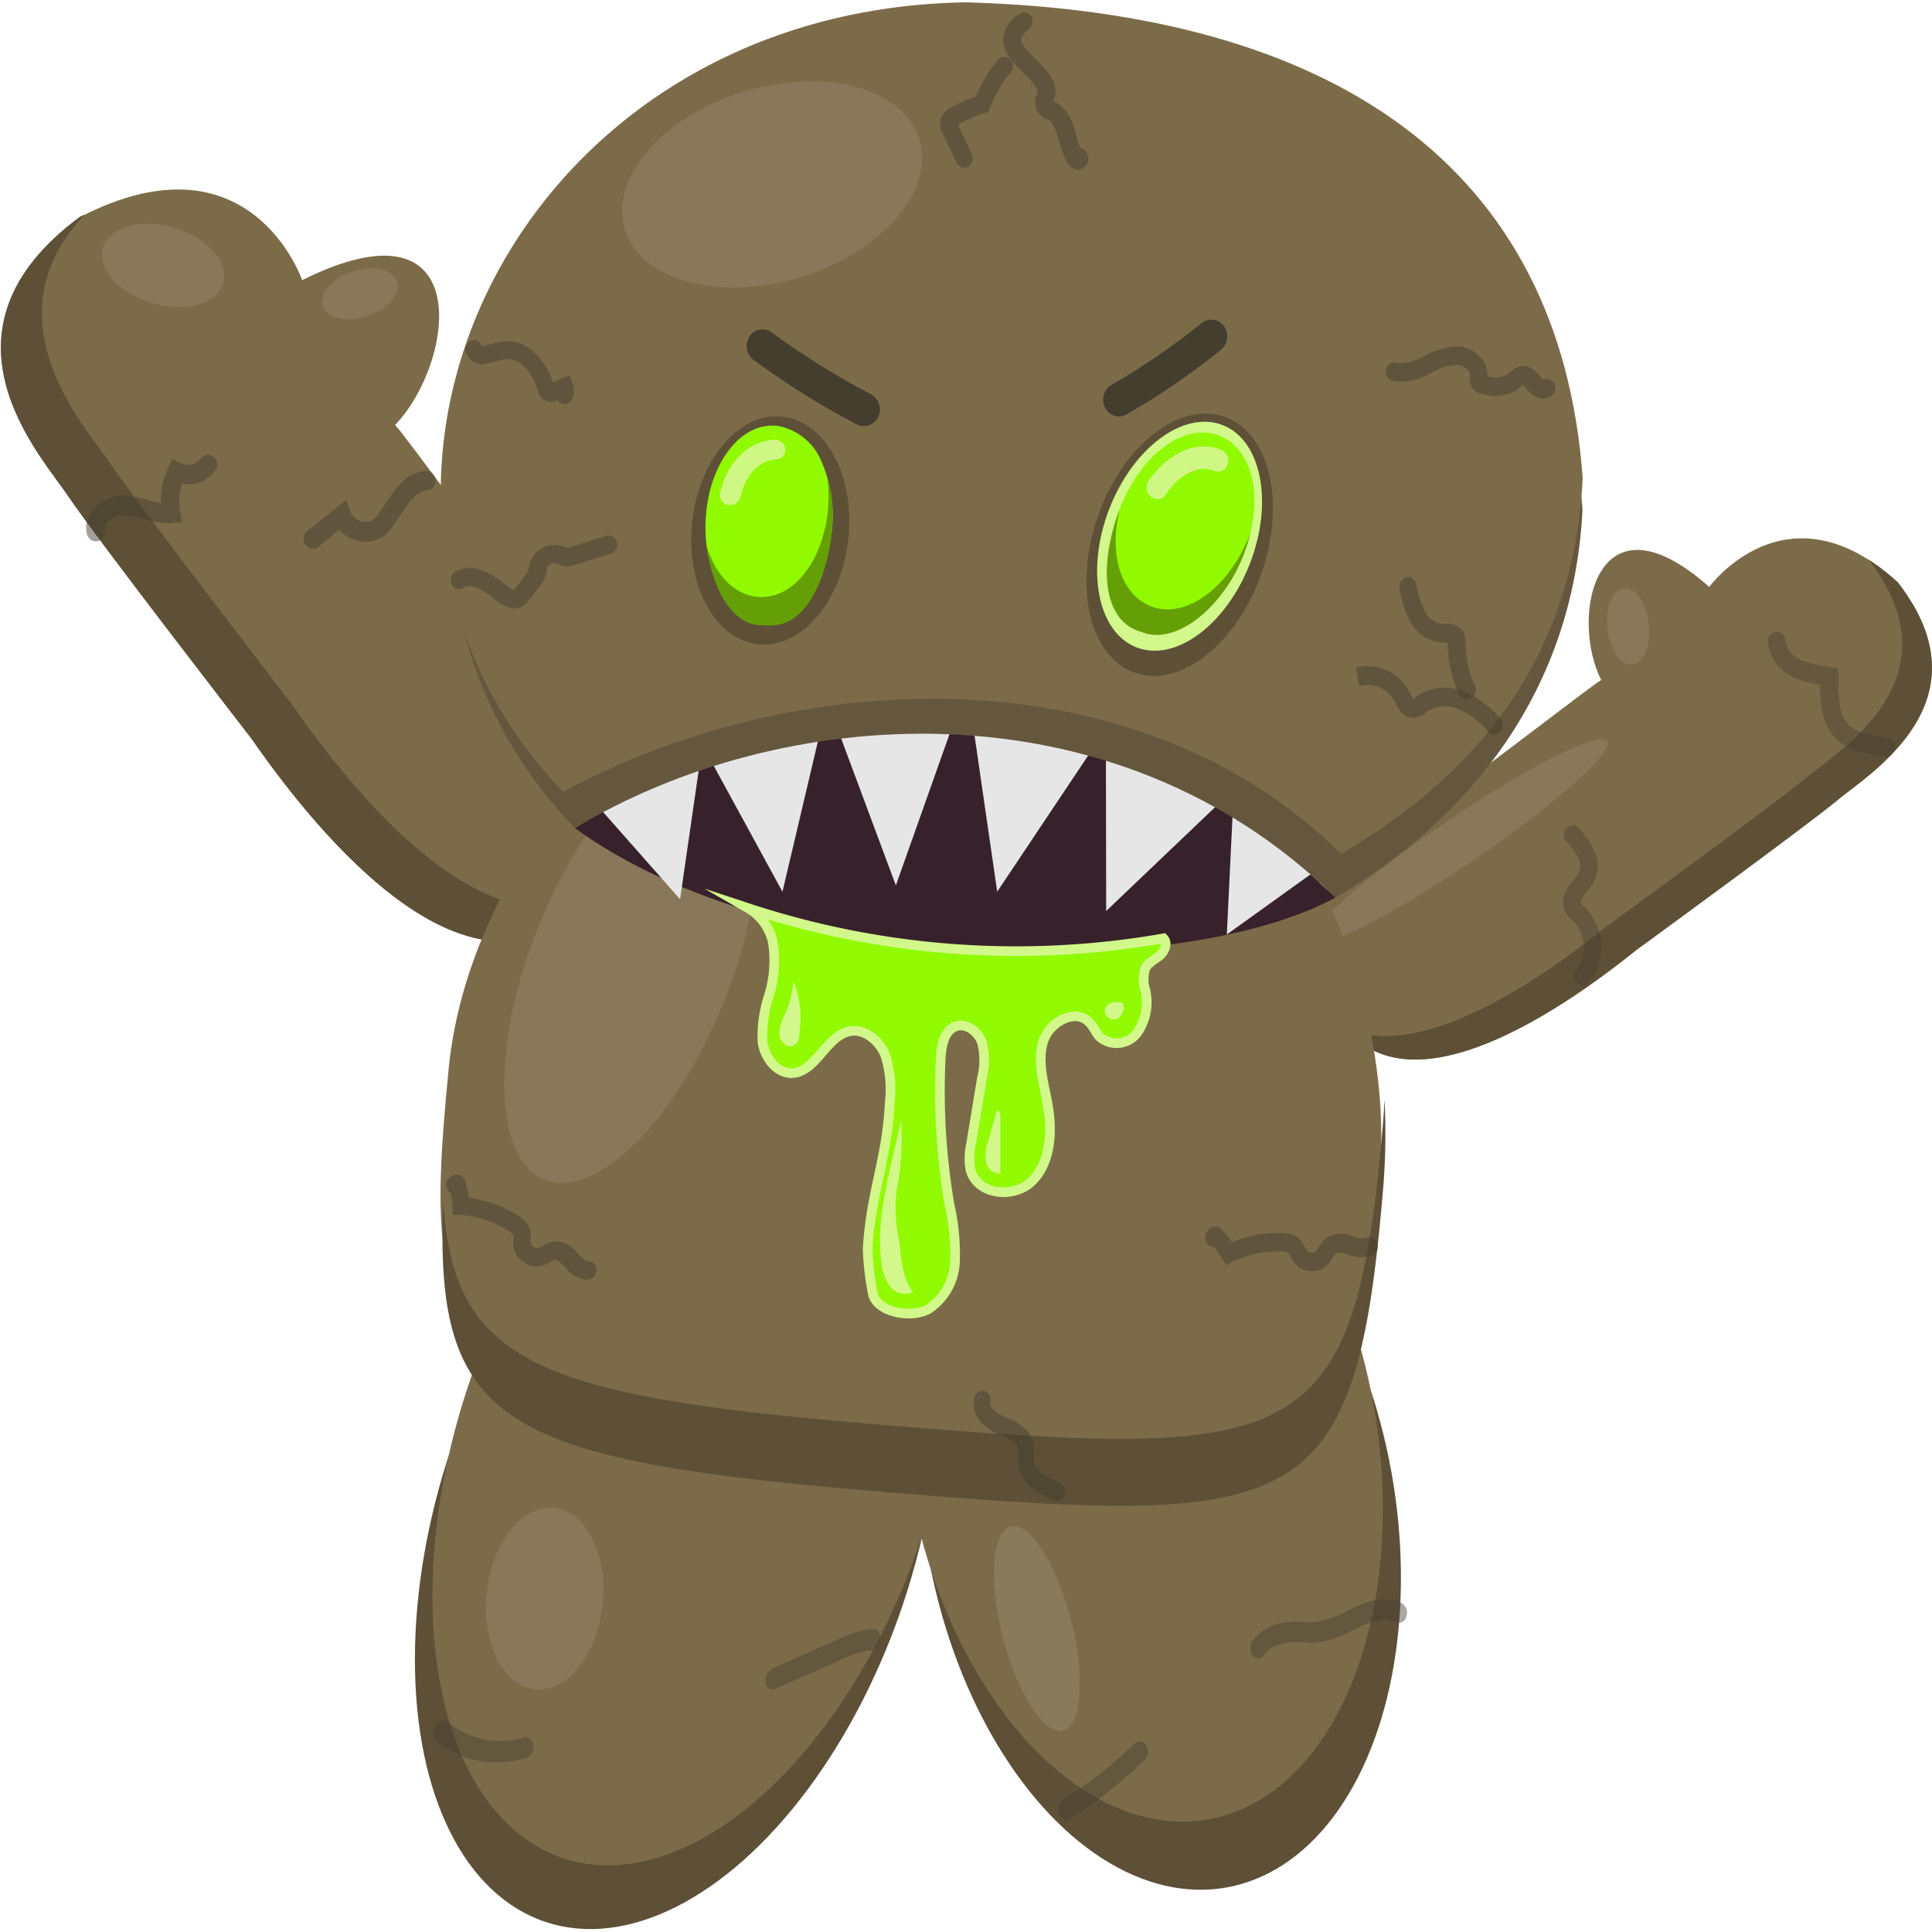 <svg xmlns="http://www.w3.org/2000/svg" viewBox="0 0 200 200"><defs><style>.cls-1{fill:#5d5037;}.cls-2{fill:#7c6b49;}.cls-3{fill:#897a5b;}.cls-4{opacity:0.45;}.cls-17,.cls-18,.cls-5{fill:#443e2f;}.cls-6{fill:#887859;}.cls-7{fill:#37222b;}.cls-8{fill:#e6e6e6;}.cls-9{fill:#65573d;}.cls-10{fill:#d2f78b;}.cls-11,.cls-16{fill:#91fa00;}.cls-12{fill:#64a005;}.cls-13{fill:#c9d94e;}.cls-14{fill:#cff784;}.cls-15{fill:none;}.cls-16{stroke:#d2f78b;stroke-miterlimit:10;}.cls-17{opacity:0.49;}.cls-18{opacity:0.4;}</style></defs><g id="Zombie2"><g id="Zombie2_WIP_copy" data-name="Zombie2 WIP copy"><g id="LEGS_copy_3" data-name="LEGS copy 3"><ellipse class="cls-1" cx="120.06" cy="156.76" rx="24.36" ry="39.25" transform="translate(-25.64 23.5) rotate(-10.11)"/><ellipse class="cls-2" cx="118.19" cy="149.71" rx="24.36" ry="39.25" transform="translate(-24.43 23.06) rotate(-10.11)"/><ellipse class="cls-3" cx="107.34" cy="168.61" rx="3.64" ry="10.9" transform="translate(-38.6 32.03) rotate(-14.42)"/><g class="cls-4"><path class="cls-5" d="M130.27,171.68a.75.75,0,0,1-.57-.28,1.26,1.26,0,0,1-.06-1.51,5,5,0,0,1,3.65-1.95l.2,0a5.57,5.57,0,0,1,1.58,0c.25,0,.5,0,.75,0h0a8.73,8.73,0,0,0,3.55-1.15c1.85-.89,3.75-1.8,5.73-.84a1.16,1.16,0,0,1,.49,1.38.82.82,0,0,1-1.11.61c-1.36-.67-2.88.06-4.49.83a9.87,9.87,0,0,1-4.17,1.3h0a8.48,8.48,0,0,1-.88-.06,4.33,4.33,0,0,0-1.19,0l-.2,0c-1.19.22-2,.37-2.64,1.28A.8.8,0,0,1,130.27,171.68Z"/></g><g class="cls-4"><path class="cls-5" d="M110.42,188.36a.86.86,0,0,1-.76-.59,1.18,1.18,0,0,1,.37-1.43,45.4,45.4,0,0,0,7.41-5.84.76.76,0,0,1,1.21.18,1.26,1.26,0,0,1-.15,1.5,47.19,47.19,0,0,1-7.69,6.06A.74.74,0,0,1,110.42,188.36Z"/></g><ellipse class="cls-1" cx="70.08" cy="157.99" rx="43.16" ry="24.74" transform="translate(-101.94 174.69) rotate(-71.62)"/><ellipse class="cls-2" cx="71.9" cy="151.38" rx="43.16" ry="24.74" transform="translate(-94.43 171.9) rotate(-71.62)"/><ellipse class="cls-6" cx="56.39" cy="165.49" rx="9.44" ry="6.03" transform="translate(-114.22 203.71) rotate(-83.81)"/><g class="cls-4"><path class="cls-5" d="M80,174.88a.77.77,0,0,1-.74-.72A1.42,1.42,0,0,1,80,172.7l6.78-3a10,10,0,0,1,3.56-1.07c.5-.05.85.47.77,1.09a1.27,1.27,0,0,1-1.06,1.16,8.53,8.53,0,0,0-2.94.92l-6.78,3A.82.82,0,0,1,80,174.88Z"/></g><g class="cls-4"><path class="cls-5" d="M51.26,182.44a9.6,9.6,0,0,1-6.09-2.23,1.2,1.2,0,0,1-.12-1.53c.32-.54.9-.74,1.29-.44a8.52,8.52,0,0,0,7.94,1.61c.51-.12.93.28.93.89a1.36,1.36,0,0,1-.92,1.32A13.57,13.57,0,0,1,51.26,182.44Z"/></g></g><g id="ARMS_copy_3" data-name="ARMS copy 3"><path class="cls-2" d="M26,76.42c4.88,7,22.34,30.85,35.24,16.57s-.45-23.25-4.6-28.26S42.08,45.19,40.9,44c6.3-6.61,8.47-24-9.62-15,0,0-5.35-15.65-23-6.53-16,11.84-4.07,24.63-1.21,28.9S26,76.42,26,76.42Z"/><ellipse class="cls-6" cx="16.88" cy="27.47" rx="4.07" ry="6.48" transform="translate(-14.27 35.8) rotate(-73.39)"/><ellipse class="cls-6" cx="37.26" cy="30.41" rx="4.06" ry="2.43" transform="translate(-7.47 12.73) rotate(-17.65)"/><path class="cls-1" d="M61.52,92.61C49.23,99.21,34.6,79.21,30.2,72.89c0,0-16-20.79-18.91-25.07C8.7,44-1.38,33,8.77,22.2l-.51.25c-16,11.84-4.07,24.63-1.21,28.9S26,76.42,26,76.42c4.88,7,22.34,30.85,35.24,16.57C61.3,92.86,61.4,92.73,61.52,92.61Z"/><path class="cls-2" d="M169.41,98.34c-5.52,4.43-25,19.33-31.5,5.79S144,86.32,148.44,83.27s16.1-12.16,17.32-12.88c-3.27-6.33-.68-20.16,11.18-9.63,0,0,8-11,19.52-.47,9.55,12.28-2.9,19.77-6.17,22.49S169.41,98.34,169.41,98.34Z"/><path class="cls-1" d="M187.19,80.35c-3.27,2.73-20.88,15.56-20.88,15.56-4.54,3.65-18.52,14.38-27,10.5,7.57,9.36,24.91-3.93,30.07-8.07,0,0,17.61-12.83,20.88-15.56S206,72.57,196.46,60.29a22.72,22.72,0,0,0-3-2.35C202.85,70.17,190.46,77.64,187.19,80.35Z"/><ellipse class="cls-6" cx="151.04" cy="87.13" rx="18.58" ry="2.43" transform="translate(-22.87 99.81) rotate(-34.15)"/><ellipse class="cls-6" cx="168.54" cy="64.85" rx="2.16" ry="3.97" transform="translate(-6.07 18.78) rotate(-6.27)"/></g><g id="BODY_copy_3" data-name="BODY copy 3"><path class="cls-2" d="M142.82,121.66c2-23.07-13.7-54.7-42.69-57.57S48.69,87.55,46.45,110.6c-2.91,29.87-.8,33.07,47.24,37.11C135,151.18,140.4,150.25,142.82,121.66Z"/><path class="cls-1" d="M143.2,115.9c-2.83,33.95-8.25,35.15-49.57,31.79-37.1-3-46.78-5.95-47.74-23.45-1,23.74,6.21,27,47.74,30.38,41.32,3.36,46.74,2.16,49.57-31.79a70.55,70.55,0,0,0,.13-9C143.29,114.53,143.25,115.22,143.2,115.9Z"/><ellipse class="cls-6" cx="65.32" cy="99.85" rx="23.99" ry="10.36" transform="translate(-51.66 123.33) rotate(-68.16)"/></g><g id="HEAD_copy_3" data-name="HEAD copy 3"><path class="cls-7" d="M131.25,78l-.14-.14"/><path class="cls-7" d="M138.25,92.91c-15.7,8.57-57.17,8.45-78.74-7.18C83.63,70.33,115.61,71.16,138.25,92.91Z"/><path class="cls-8" d="M114.51,94.31,127,82.4a56.13,56.13,0,0,0-12.52-6.69Z"/><path class="cls-8" d="M72.65,77.54a51.16,51.16,0,0,0-10.44,6.27l8.19,9.28Z"/><path class="cls-8" d="M81,92.31,85.46,73.4a59.85,59.85,0,0,0-12.6,4Z"/><path class="cls-8" d="M85.91,73.32l6.83,18.34,6.83-19.27-.27,0A53.37,53.37,0,0,0,85.91,73.32Z"/><path class="cls-8" d="M103.23,92.31l11.12-16.65a51.81,51.81,0,0,0-14-3.2Z"/><path class="cls-8" d="M127.67,82.89,127,96.74l8.81-6.33A48.21,48.21,0,0,0,127.67,82.89Z"/><path class="cls-9" d="M163.82,52.77C161.49,20.44,138.41,5.53,100.4,4.46c-47.75.72-69.59,51.28-40.89,81.27C80.61,73,115,70.13,138.25,92.91,151,85.43,162.83,72.56,163.82,52.77Z"/><path class="cls-2" d="M163.84,49.5C161.51,17.16,138,1.31,100,.24,52.25,1,29.6,52,58.3,82,81,69.52,116.77,66.68,138.84,88.38,151.62,80.9,162.86,69.28,163.84,49.5Z"/><ellipse class="cls-6" cx="79.93" cy="19.09" rx="15.94" ry="10.04" transform="translate(-2.09 24.16) rotate(-16.97)"/><ellipse class="cls-1" cx="122.11" cy="56.39" rx="14.04" ry="8.97" transform="translate(28.59 153.05) rotate(-70.73)"/><ellipse class="cls-10" cx="122.12" cy="55.51" rx="12.34" ry="7.81" transform="translate(26.31 149.41) rotate(-68.87)"/><path class="cls-11" d="M119,65.05a4.27,4.27,0,0,1-.9-.34c-3.49-1.74-4.3-7.23-1.88-12.78,2.16-4.94,6.15-7.88,9.48-7a4.07,4.07,0,0,1,.9.34c1.82.9,3,2.95,3.22,5.6a15.23,15.23,0,0,1-1.34,7.17C126.32,63,122.33,65.94,119,65.05Z"/><path class="cls-12" d="M129.14,55.93c-2.16,4.94-6.14,7.87-9.48,7a4.89,4.89,0,0,1-.9-.34c-2.87-1.43-3.92-5.4-2.86-9.84-2,5.25-1.89,10.69,1.43,12.35a10.75,10.75,0,0,0,1.34.49c3.33.88,7.65-2.6,9.81-7.53a17.08,17.08,0,0,0,.94-2.86C129.32,55.44,129.25,55.69,129.14,55.93Z"/><path class="cls-13" d="M119.77,50.49c1.86-2.69,4.25-3.62,6.29-2.83"/><path class="cls-14" d="M119.43,51.59a1,1,0,0,1-.3-.17,1.21,1.21,0,0,1-.24-1.62c2.07-3,5-4.25,7.53-3.23a1.19,1.19,0,0,1,.67,1.48,1.06,1.06,0,0,1-1.4.7c-1.64-.66-3.54.27-5,2.43A1,1,0,0,1,119.43,51.59Z"/><ellipse class="cls-1" cx="79.74" cy="54.91" rx="11.85" ry="8.13" transform="translate(16.73 128.42) rotate(-83.95)"/><path class="cls-11" d="M79.68,63.82a4.73,4.73,0,0,1-.92,0c-3.72-.42-6.15-5-5.67-10.61.44-5,3.16-8.85,6.46-9.13a4.7,4.7,0,0,1,.92,0A6.09,6.09,0,0,1,85.13,48a13.67,13.67,0,0,1,1,6.71C85.7,59.7,83,63.54,79.68,63.82Z"/><path class="cls-12" d="M85.72,52.65c-.44,5-3.16,8.85-6.46,9.13a4.7,4.7,0,0,1-.92,0c-2.43-.28-4.31-2.33-5.19-5.28.51,4,2.34,7.87,5.29,8.21.31,0,1.51.07,1.81,0,3.31-.27,5.45-5,5.89-10a14.53,14.53,0,0,0-.5-5.33A15.63,15.63,0,0,1,85.72,52.65Z"/><path class="cls-14" d="M75.71,52.27a1.32,1.32,0,0,1-.34,0A1,1,0,0,1,74.55,51c.75-3.19,2.89-5.31,5.59-5.47a1.06,1.06,0,0,1,1.16.94,1,1,0,0,1-1,1.09c-1.73.11-3.1,1.57-3.64,3.88A1.07,1.07,0,0,1,75.71,52.27Z"/><path class="cls-15" d="M96.24,115.73v0"/><path class="cls-16" d="M120.45,97.14c.46.48.12,1.34-.39,1.77s-1.17.72-1.49,1.32a3.69,3.69,0,0,0,0,2.28,5.55,5.55,0,0,1-.85,4.41,2.67,2.67,0,0,1-3.91.39c-.38-.43-.6-1-1-1.42-1.43-1.62-4.23-.11-4.84,2s.12,4.36.5,6.53c.48,2.72.3,5.84-1.57,7.78s-5.76,1.55-6.44-1.12a6.73,6.73,0,0,1,.07-2.68l1.12-6.79a7.51,7.51,0,0,0,0-3.71c-.43-1.17-1.72-2.1-2.82-1.61s-1.39,2-1.45,3.3a70.4,70.4,0,0,0,.9,15.07,22.91,22.91,0,0,1,.58,5.94,6.18,6.18,0,0,1-2.78,4.94c-1.69.91-5.1.4-5.7-1.49a29.69,29.69,0,0,1-.56-4.71c.31-5.85,2-9.3,2.28-15.15a11.72,11.72,0,0,0-.45-4.94c-.62-1.53-2.15-2.81-3.71-2.49-2.44.49-3.48,4.28-6,4.33-1.54,0-2.74-1.56-3-3.15a13.19,13.19,0,0,1,.63-4.77A12.23,12.23,0,0,0,80,97.51,5.4,5.4,0,0,0,77.42,94,88.66,88.66,0,0,0,120.45,97.14Z"/><path class="cls-10" d="M82.13,101.64a10.49,10.49,0,0,1-.82,3.26,4.66,4.66,0,0,0-.64,2.18c.06.77.85,1.52,1.49,1.15s.58-.94.61-1.52a10.15,10.15,0,0,0-.52-4.85"/><path class="cls-10" d="M91.22,130.57a5,5,0,0,0,.91,2.58,1.93,1.93,0,0,0,2.38.6c-1.17-1.53-1.18-3.5-1.45-5.45a15.57,15.57,0,0,1-.25-5,27.29,27.29,0,0,0,.46-7.33C92.33,120.66,90.64,125.69,91.22,130.57Z"/><path class="cls-10" d="M103.32,114.58l-1,3.44a4.59,4.59,0,0,0-.25,2.19,1.49,1.49,0,0,0,1.49,1.29v-5.84c0-.3-.07-.69-.35-.74"/><path class="cls-10" d="M115.92,103.76c-.66-.16-1.52.18-1.56.88a.94.94,0,0,0,1.33.82,1.39,1.39,0,0,0,.52-1.69l-.46,0"/></g><g id="FOLDS_copy_3" data-name="FOLDS copy 3"><path class="cls-17" d="M53.22,63a3.27,3.27,0,0,1-1.85-.84L51.19,62c-1.3-1-2.35-1.64-3.18-1.14a.88.88,0,0,1-1.23-.36,1,1,0,0,1,.33-1.29c1.89-1.14,3.83.28,5.12,1.23l.2.16c.22.16.63.52.79.47s.12-.15.17-.23l1-1.31a2.27,2.27,0,0,0,.31-.48c0-.08,0-.17.05-.25s0-.26.07-.38a2.68,2.68,0,0,1,1.25-1.66,2.47,2.47,0,0,1,2-.27l.35.14.26.09a1.37,1.37,0,0,0,.43-.1l3.62-1.14a.9.9,0,0,1,1.13.64,1,1,0,0,1-.61,1.18l-3.62,1.14a2.7,2.7,0,0,1-1.17.17,3.25,3.25,0,0,1-.7-.21l-.21-.08a.69.69,0,0,0-.58.1.79.79,0,0,0-.39.48,2.07,2.07,0,0,1,0,.22,3.25,3.25,0,0,1-.12.54,3.43,3.43,0,0,1-.62,1.07l-1,1.31a2.52,2.52,0,0,1-.8.74A1.67,1.67,0,0,1,53.22,63Z"/><path class="cls-17" d="M58.49,41.86a.81.81,0,0,1-.45-.13.76.76,0,0,1-.3-.29l-.11,0a1.38,1.38,0,0,1-1,.09,1.52,1.52,0,0,1-.94-1.09c-.52-1.62-1.67-3.27-3.09-3.27h0a5,5,0,0,0-1.25.23,8.59,8.59,0,0,1-.84.21,1.72,1.72,0,0,1-2.1-.78,1,1,0,0,1,.06-1.37.85.85,0,0,1,1.25.06l0,.06.17.21.24,0a6.15,6.15,0,0,0,.71-.18,6.43,6.43,0,0,1,1.71-.29h0c2.36,0,4,2.22,4.7,4.25l1.72-.72.33.89a2,2,0,0,1-.12,1.65A.88.88,0,0,1,58.49,41.86Z"/><path class="cls-17" d="M111.59,17.57a1.26,1.26,0,0,1-1.06-.68,9.17,9.17,0,0,1-.9-2.29c-.29-1-.54-1.89-1.17-2.24l-.14-.07a1.87,1.87,0,0,1-1-.91,2.08,2.08,0,0,1,0-1.59,2.41,2.41,0,0,0,.08-.25c.1-.48-.77-1.32-1.46-2-1-1-2.2-2.15-2.1-3.6a3.41,3.41,0,0,1,1.64-2.49.88.88,0,0,1,1.26.24A1,1,0,0,1,106.55,3c-.54.39-.84.76-.86,1.05,0,.55.83,1.4,1.52,2.08,1.09,1.06,2.32,2.26,2,3.79,0,.16-.09.32-.14.49s0,.07,0,.11l.07,0,.2.1c1.3.72,1.71,2.13,2.07,3.37a12.8,12.8,0,0,0,.44,1.36.92.92,0,0,1,.36.13,1.15,1.15,0,0,1,.45,1.12,1.07,1.07,0,0,1-.75.88A1.33,1.33,0,0,1,111.59,17.57Z"/><path class="cls-17" d="M99.81,17.37a.9.9,0,0,1-.81-.53l-1.43-3.05a2.05,2.05,0,0,1-.26-1.12,2,2,0,0,1,1.1-1.51A12.88,12.88,0,0,1,101,10a15.57,15.57,0,0,1,2.29-3.8.87.87,0,0,1,1.28-.1,1,1,0,0,1,.1,1.34,13.4,13.4,0,0,0-2.16,3.69l-.16.43-.42.13a11.49,11.49,0,0,0-2.61,1.16l-.14.1a.08.08,0,0,0,0,0L100.62,16a1,1,0,0,1-.41,1.27A.82.82,0,0,1,99.81,17.37Z"/><path class="cls-17" d="M154.68,76a.86.86,0,0,1-.63-.27,8.23,8.23,0,0,0-2.77-2.17,3.5,3.5,0,0,0-3.49.06l-.13.1a2.07,2.07,0,0,1-1.64.58c-.9-.15-1.3-1-1.54-1.49l-.06-.13a3.31,3.31,0,0,0-2.88-1.8.65.65,0,0,1-.31.08l-.57,0-.28-1.87A5,5,0,0,1,146,71.79l.07.14c.06.12.15.31.22.42l.27-.19.16-.13A5.16,5.16,0,0,1,152,71.8a10,10,0,0,1,3.29,2.54,1,1,0,0,1,0,1.34A.89.89,0,0,1,154.68,76Z"/><path class="cls-17" d="M151.84,72.38a.91.91,0,0,1-.81-.53,12.68,12.68,0,0,1-1.18-5.33v0h-.58A4,4,0,0,1,146,64.34a11.17,11.17,0,0,1-1.13-3.42,1,1,0,0,1,.69-1.14.91.91,0,0,1,1.07.73,9.49,9.49,0,0,0,.91,2.83,2.29,2.29,0,0,0,1.78,1.25h.22a1.92,1.92,0,0,1,1.94.81,2.11,2.11,0,0,1,.23,1.1,10.6,10.6,0,0,0,1,4.5,1,1,0,0,1-.41,1.28A.91.91,0,0,1,151.84,72.38Z"/><path class="cls-17" d="M159.68,41.28a2.39,2.39,0,0,1-1.63-1,2.19,2.19,0,0,0-.45-.46,1.32,1.32,0,0,1-.25.26l-.39.32a4.48,4.48,0,0,1-3.49.4,1.56,1.56,0,0,1-1-.56,1.73,1.73,0,0,1-.28-1.23.86.86,0,0,0-.23-.69,1.64,1.64,0,0,0-1.16-.55,5.8,5.8,0,0,0-2.59.81l-.23.11a5.7,5.7,0,0,1-3.86.72,1,1,0,0,1-.67-1.14.91.91,0,0,1,1.09-.71,4.28,4.28,0,0,0,2.69-.6l.23-.11a7.35,7.35,0,0,1,3.4-1A3.47,3.47,0,0,1,153.27,37a2.82,2.82,0,0,1,.71,1.93,2.72,2.72,0,0,0,2-.13l.24-.2a2.91,2.91,0,0,1,.76-.54c1.22-.57,2.07.45,2.48.94a3.73,3.73,0,0,0,.26.3.9.9,0,0,1,1.12.3,1,1,0,0,1-.18,1.32A1.53,1.53,0,0,1,159.68,41.28Z"/><path class="cls-17" d="M9.21,55.69A1.21,1.21,0,0,1,9,55.31a2.84,2.84,0,0,1,.57-2.48,4.29,4.29,0,0,1,3.56-1.52,12.11,12.11,0,0,1,2.14.44,13.06,13.06,0,0,0,1.38.33,7.91,7.91,0,0,1,.77-3.68l.43-.91.86.46a1.69,1.69,0,0,0,2.06-.48.93.93,0,0,1,1.35-.17,1,1,0,0,1,.16,1.42,3.59,3.59,0,0,1-3.45,1.38,6.07,6.07,0,0,0-.17,2.84l.21,1.11-1.06.1a8.34,8.34,0,0,1-3-.43,9.67,9.67,0,0,0-1.8-.38,2.42,2.42,0,0,0-1.94.79.76.76,0,0,0-.19.68A1,1,0,0,1,10.2,56,.92.92,0,0,1,9.21,55.69Z"/><path class="cls-17" d="M31.63,56.39l0,0a1,1,0,0,1,.2-1.42l4-3.21L36.29,53a1.57,1.57,0,0,0,1.06.94,1.44,1.44,0,0,0,1.38-.22,4.53,4.53,0,0,0,.77-1l.36-.55.26-.38C41.06,50.44,42,49,44,48.74a1,1,0,0,1,1.08.87,1,1,0,0,1-.82,1.15c-1.12.16-1.66.88-2.59,2.23l-.27.4c-.11.15-.21.31-.31.47a6.34,6.34,0,0,1-1.17,1.48,3.3,3.3,0,0,1-3.09.59,3.58,3.58,0,0,1-1.71-1.09L33,56.57A.93.93,0,0,1,31.63,56.39Z"/><path class="cls-18" d="M196.08,77.71a.89.89,0,0,1-1,.61c-4.6-.65-6.63-1.87-6.69-7.47a10.33,10.33,0,0,1-2.85-.78A4.49,4.49,0,0,1,183,66.39a1,1,0,0,1,.87-1,.92.92,0,0,1,.94.91,2.64,2.64,0,0,0,1.57,2,10,10,0,0,0,2.74.69l1.18.19v.83c-.11,5.09.94,5.79,5.11,6.38a.94.94,0,0,1,.77,1.07A.65.65,0,0,1,196.08,77.71Z"/><path class="cls-18" d="M163.45,85.71l0,.05c1.12,1.23,2.52,3.1,1.74,5.08a5.82,5.82,0,0,1-.95,1.5c-.41.53-.7.93-.62,1.13a1.72,1.72,0,0,0,.36.39l.17.16a5.86,5.86,0,0,1,.38,7.65.89.89,0,0,1-1.28.09,1,1,0,0,1-.08-1.35,3.88,3.88,0,0,0-.25-5l-.14-.14a2.86,2.86,0,0,1-.8-1c-.57-1.3.26-2.36.87-3.13a4.89,4.89,0,0,0,.67-1c.28-.72-.17-1.72-1.38-3.05a1,1,0,0,1,0-1.35A.89.89,0,0,1,163.45,85.71Z"/><path class="cls-17" d="M135.81,131.59h-.23a2.33,2.33,0,0,1-1.68-1,4.54,4.54,0,0,1-.3-.53,1.65,1.65,0,0,0-.22-.36c-.1-.1-.45-.12-.56-.13a10.42,10.42,0,0,0-5.24,1.08l-.67.33-.4-.69a6.4,6.4,0,0,0-.87-1.22.47.47,0,0,1-.17,0,.9.9,0,0,1-.69-.8,1.19,1.19,0,0,1,.52-1.14.87.87,0,0,1,1.12.12,8.56,8.56,0,0,1,1.12,1.34,11.86,11.86,0,0,1,5.37-.94,2.42,2.42,0,0,1,1.56.56,3,3,0,0,1,.62.9,2.38,2.38,0,0,0,.17.31.65.65,0,0,0,.47.26.67.67,0,0,0,.51-.17,2.28,2.28,0,0,0,.3-.43,3.64,3.64,0,0,1,.78-.94,2.82,2.82,0,0,1,2.73-.16,2.12,2.12,0,0,0,1.35.15.82.82,0,0,1,1.15.45,1,1,0,0,1-.4,1.3,3.15,3.15,0,0,1-2.54,0c-.64-.19-1.08-.3-1.32-.11a2.17,2.17,0,0,0-.35.46,3.58,3.58,0,0,1-.55.75A2.21,2.21,0,0,1,135.81,131.59Z"/><path class="cls-17" d="M109.53,155.35a.86.86,0,0,1-.27,0c-3.32-1.24-3.93-3.1-3.86-4.44,0-.16,0-.33,0-.49a2.21,2.21,0,0,0,0-.37c0-.69-1.09-1.19-1.89-1.51-2-.78-3-2.29-2.64-3.85a.86.86,0,0,1,1.05-.7,1,1,0,0,1,.61,1.2c-.12.51.69,1.17,1.54,1.51s3,1.19,3,3.32a5.83,5.83,0,0,1-.06.71c0,.1,0,.2,0,.3-.06,1.25,1.65,2.09,2.69,2.47a1,1,0,0,1,.54,1.23A.86.86,0,0,1,109.53,155.35Z"/><path class="cls-5" d="M89.43,44.11a1.65,1.65,0,0,1-.74-.18A83.51,83.51,0,0,1,78,37.25a1.79,1.79,0,0,1-.41-2.41,1.6,1.6,0,0,1,2.3-.43,80.52,80.52,0,0,0,10.28,6.41,1.79,1.79,0,0,1,.75,2.33A1.67,1.67,0,0,1,89.43,44.11Z"/><path class="cls-5" d="M115.85,43.11a1.63,1.63,0,0,1-1.45-.91,1.77,1.77,0,0,1,.65-2.35,72.46,72.46,0,0,0,9.33-6.4,1.61,1.61,0,0,1,2.32.32,1.81,1.81,0,0,1-.31,2.44,75.5,75.5,0,0,1-9.75,6.68A1.52,1.52,0,0,1,115.85,43.11Z"/><path class="cls-17" d="M54.32,130.73l-.19-.12a2.49,2.49,0,0,1-1-1.72c0-.21,0-.42,0-.63a2.37,2.37,0,0,0,0-.42c-.05-.14-.35-.33-.44-.4a10.57,10.57,0,0,0-5.1-1.67l-.74,0,0-.81a7.63,7.63,0,0,0-.21-1.51.4.4,0,0,1-.15-.1,1,1,0,0,1-.25-1,1.14,1.14,0,0,1,1-.75.92.92,0,0,1,.92.67,9.14,9.14,0,0,1,.38,1.74,12.21,12.21,0,0,1,5.15,1.86,2.51,2.51,0,0,1,1.11,1.27,3.22,3.22,0,0,1,.14,1.1,2.17,2.17,0,0,0,0,.36.68.68,0,0,0,.3.47.64.64,0,0,0,.52.11,2.45,2.45,0,0,0,.46-.23,3.53,3.53,0,0,1,1.11-.44,2.88,2.88,0,0,1,2.47,1.23c.4.41.78.8,1.12.81a.86.86,0,0,1,.81,1,1,1,0,0,1-1,.94,3.3,3.3,0,0,1-2.22-1.29c-.47-.48-.81-.8-1.1-.76a1.92,1.92,0,0,0-.52.24,4.14,4.14,0,0,1-.82.37A2.16,2.16,0,0,1,54.32,130.73Z"/></g></g></g></svg>